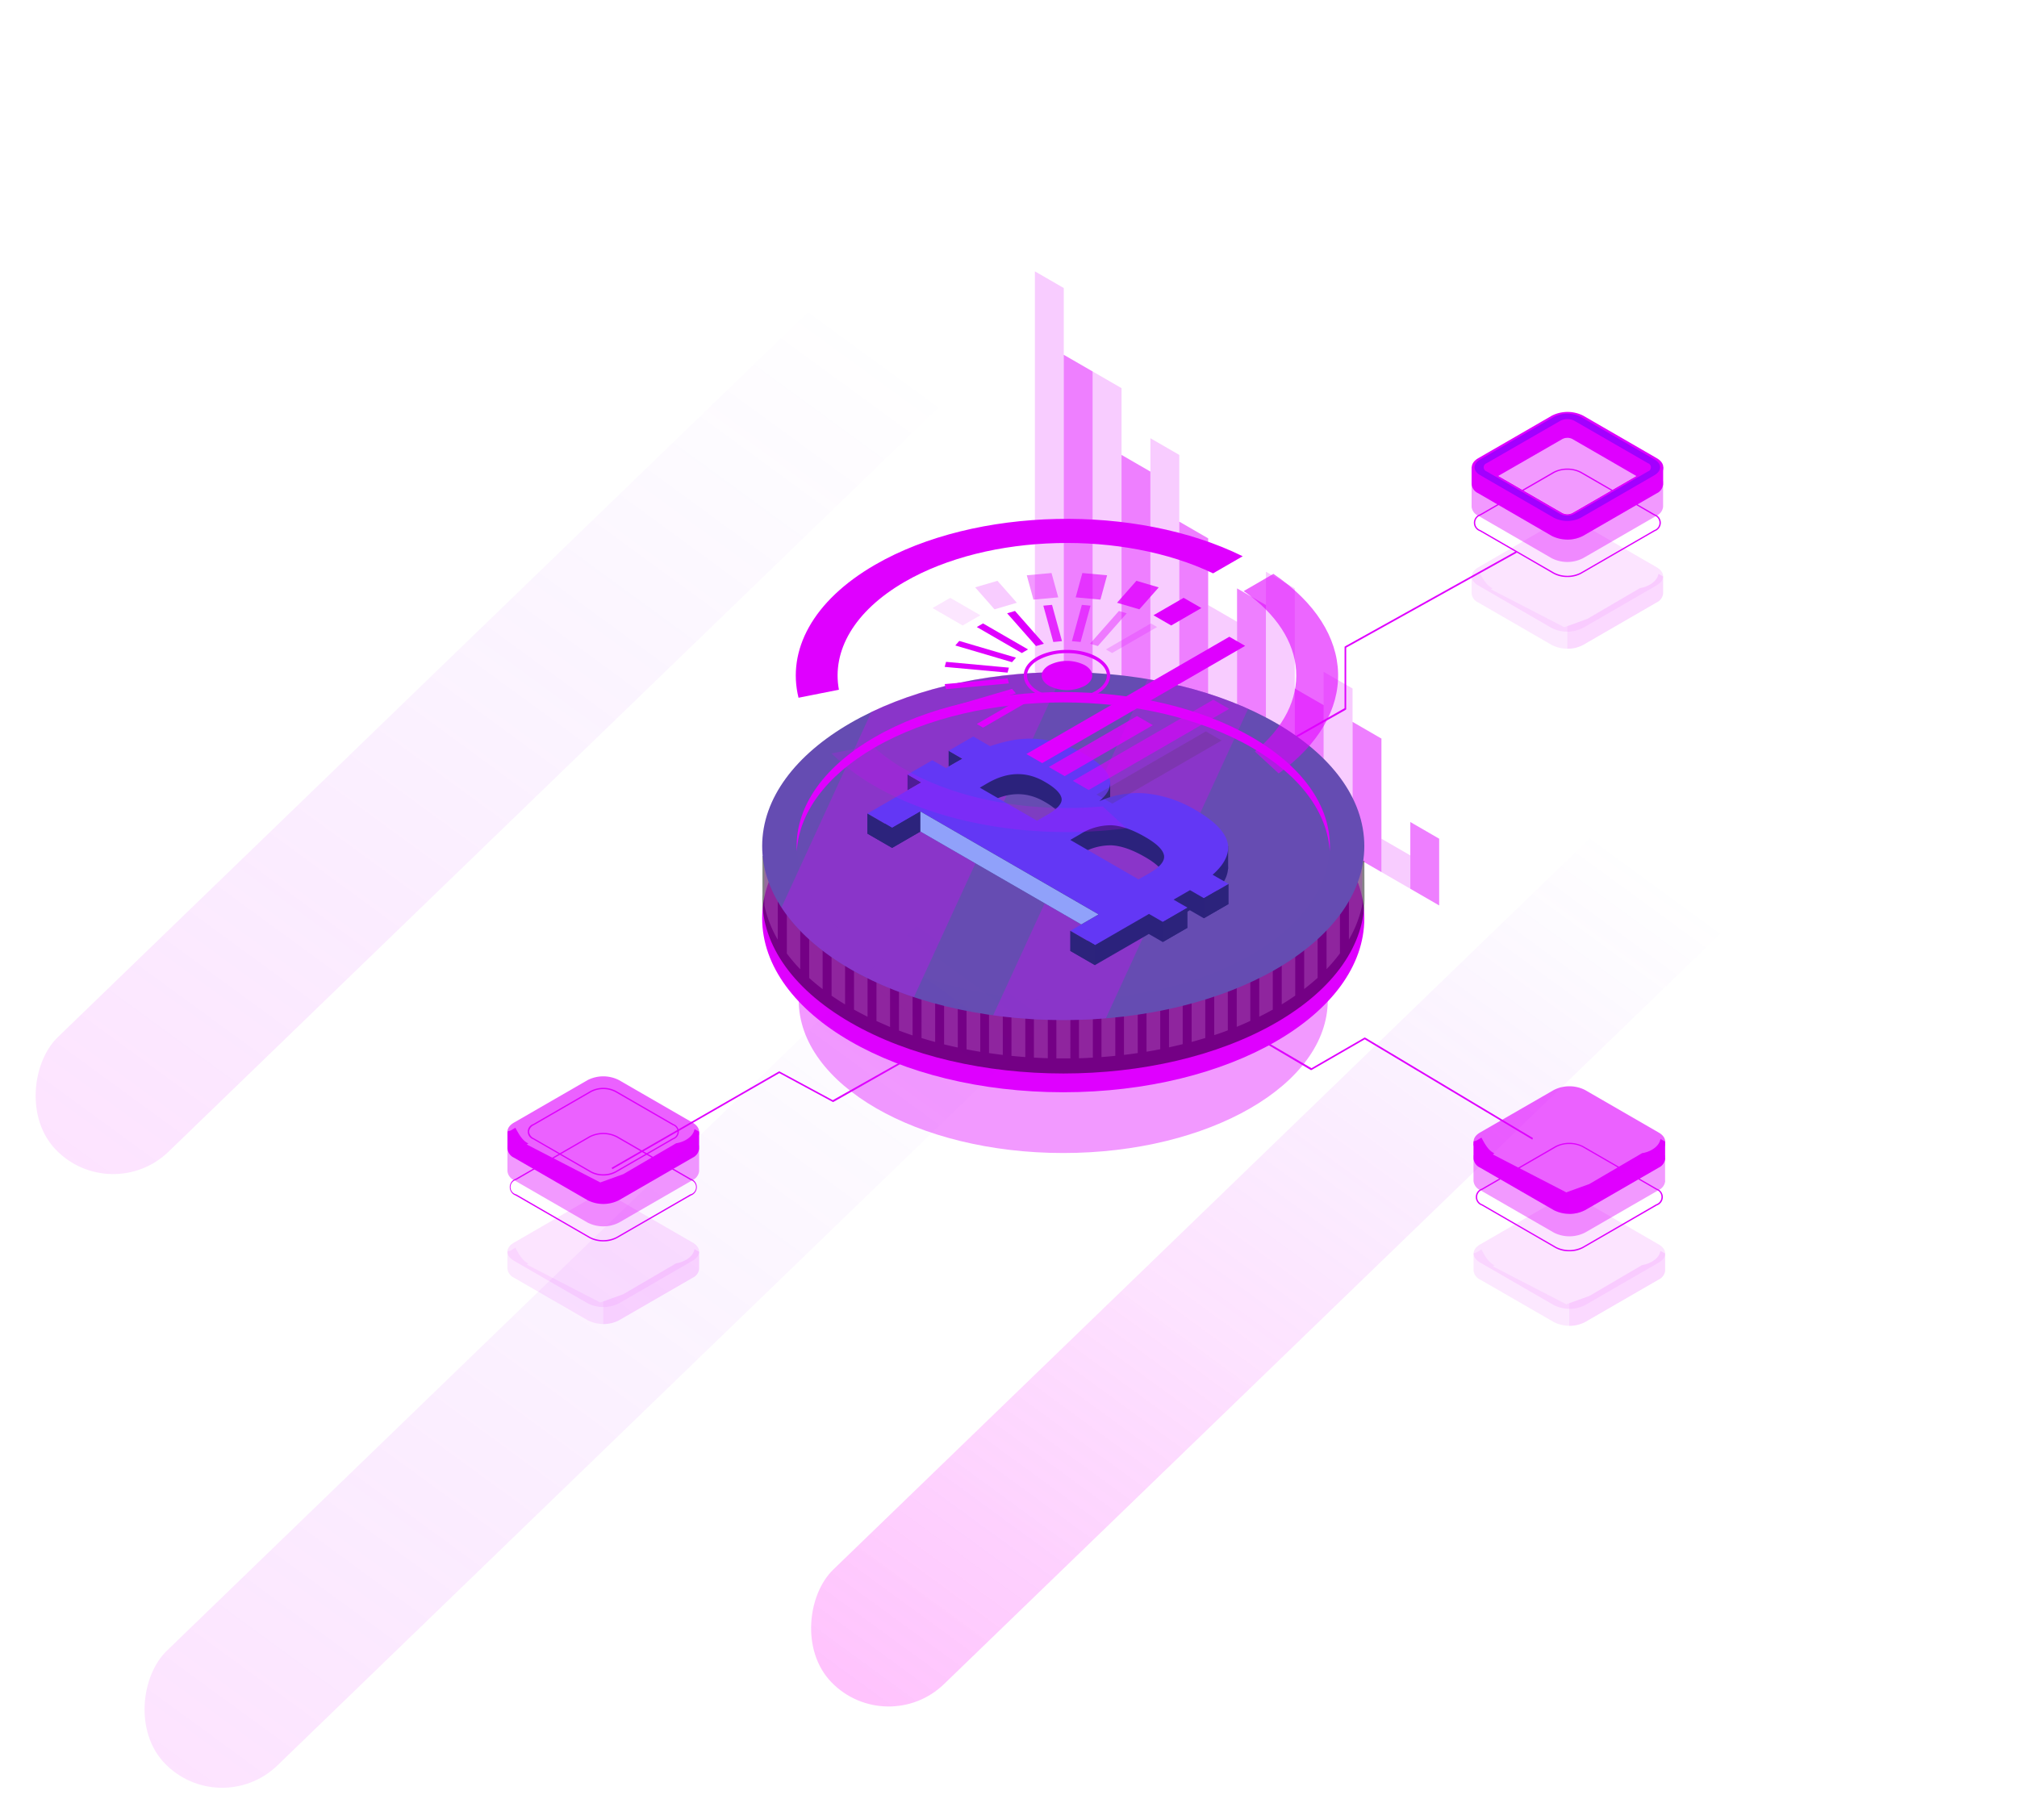 <svg xmlns="http://www.w3.org/2000/svg" xmlns:xlink="http://www.w3.org/1999/xlink" width="1240.678" height="1119.747" viewBox="0 0 1240.678 1119.747">
  <defs>
    <linearGradient id="linear-gradient" x1="0.487" y1="0.268" x2="0.5" y2="1" gradientUnits="objectBoundingBox">
      <stop offset="0" stop-color="#8f1eff" stop-opacity="0"/>
      <stop offset="0.531" stop-color="#f01dff" stop-opacity="0.122"/>
      <stop offset="1" stop-color="#ff00f7" stop-opacity="0.239"/>
    </linearGradient>
    <linearGradient id="linear-gradient-2" x1="0.487" y1="0.268" x2="0.5" y2="1" gradientUnits="objectBoundingBox">
      <stop offset="0" stop-color="#8f1eff" stop-opacity="0"/>
      <stop offset="1" stop-color="#f01dff" stop-opacity="0.122"/>
      <stop offset="1" stop-color="#ff00f7" stop-opacity="0.239"/>
    </linearGradient>
  </defs>
  <g id="Group_10" data-name="Group 10" transform="translate(-671.864)">
    <g id="Illustration" transform="translate(1154 171.923)">
      <rect id="Rectangle_2" data-name="Rectangle 2" width="98" height="967" rx="49" transform="matrix(0.695, 0.719, -0.719, 0.695, 690.466, 155.594)" fill="url(#linear-gradient)"/>
      <g id="Group_9" data-name="Group 9" transform="translate(-170 -40)">
        <g id="Group_2" data-name="Group 2" transform="translate(594.242 605.156)" opacity="0.3">
          <path id="Path_1" data-name="Path 1" d="M621.828,558.074V547.806l-2.818-1.582c-.8,4.837-6.507,8.046-11.3,8.71l-32.463,19-14.159,5.111L515.847,555.69l1.053-.6c-3.871-1.811-5.956-5.937-8.041-9.719l-3.047,1.811-1.81.527v10.521a6.879,6.879,0,0,0,3.986,5.57l45.384,26.175a21.383,21.383,0,0,0,19.244,0L617.932,563.8a6.877,6.877,0,0,0,3.964-5.455,1.182,1.182,0,0,0,0-.275Z" transform="translate(-504.002 -513.774)" fill="#df00ff" opacity="0.3"/>
          <path id="Path_2" data-name="Path 2" d="M598.766,554.784l-32.463,19-12.326,4.447v13.889a19.634,19.634,0,0,0,9.622-2.292l45.316-26.175a6.877,6.877,0,0,0,3.964-5.455,1.078,1.078,0,0,0,0-.275V547.656l-2.589-1.444h-.275C609.145,550.979,603.509,554.028,598.766,554.784Z" transform="translate(-495.054 -513.624)" fill="#df00ff" opacity="0.3"/>
          <path id="Path_3" data-name="Path 3" d="M553.363,584.327l-45.316-26.176c-5.315-3.048-5.315-8.045,0-11.116l45.316-26.176a21.392,21.392,0,0,1,19.244,0l45.316,26.176c5.292,3.071,5.292,8.068,0,11.116l-45.316,26.176a21.256,21.256,0,0,1-19.244,0Z" transform="translate(-503.991 -518.573)" fill="#df00ff" opacity="0.3"/>
          <g id="Group_1" data-name="Group 1" transform="translate(0.07)" opacity="0.3">
            <path id="Path_4" data-name="Path 4" d="M553.363,584.327l-45.316-26.176c-5.315-3.048-5.315-8.045,0-11.116l45.316-26.176a21.392,21.392,0,0,1,19.244,0l45.316,26.176c5.292,3.071,5.292,8.068,0,11.116l-45.316,26.176a21.256,21.256,0,0,1-19.244,0Z" transform="translate(-504.061 -518.573)" fill="#df00ff" opacity="0.3"/>
          </g>
        </g>
        <path id="Path_5" data-name="Path 5" d="M562.712,556.428a17.6,17.6,0,0,1-8.545-2.04l-45.315-26.176a5.478,5.478,0,0,1,0-10.337L554.168,491.7a18.96,18.96,0,0,1,17.068,0l45.338,26.176a5.478,5.478,0,0,1,0,10.337l-45.316,26.176A17.6,17.6,0,0,1,562.712,556.428Zm0-65.966a16.823,16.823,0,0,0-8.155,1.925l-45.315,26.176a4.722,4.722,0,0,0,0,8.962L554.557,553.7a18.039,18.039,0,0,0,16.289,0l45.316-26.221a4.722,4.722,0,0,0,0-8.962l-45.316-26.176A16.793,16.793,0,0,0,562.712,490.461Z" transform="translate(90.453 81.408)" fill="#df00ff"/>
        <path id="Path_6" data-name="Path 6" d="M621.828,512.176V496.659l-2.818-1.581c-.8,4.859-6.507,8.045-11.3,8.71l-32.463,19L561.093,527.9l-45.246-23.357,1.053-.6c-3.871-1.811-5.956-5.936-8.041-9.719l-3.047,1.811-1.81.527v15.77a6.879,6.879,0,0,0,3.986,5.57l45.384,26.175a21.245,21.245,0,0,0,19.244,0l45.315-26.175a6.876,6.876,0,0,0,3.964-5.455,1.182,1.182,0,0,0,0-.275Z" transform="translate(90.24 82.224)" fill="#df00ff" opacity="0.4"/>
        <path id="Path_7" data-name="Path 7" d="M621.828,499.676V489.408l-2.818-1.582c-.8,4.86-6.507,8.046-11.3,8.711l-32.463,19-14.159,5.111-45.246-23.356,1.053-.6c-3.871-1.811-5.956-5.937-8.041-9.719l-3.047,1.833-1.81.5v10.521a6.879,6.879,0,0,0,3.986,5.57l45.384,26.175a21.245,21.245,0,0,0,19.244,0l45.315-26.175a6.877,6.877,0,0,0,3.964-5.456,1.182,1.182,0,0,0,0-.275Z" transform="translate(90.24 80.926)" fill="#df00ff"/>
        <path id="Path_8" data-name="Path 8" d="M598.766,496.386l-32.463,19-12.326,4.446v13.89a19.659,19.659,0,0,0,9.622-2.292l45.316-26.176a6.873,6.873,0,0,0,3.964-5.454,1.086,1.086,0,0,0,0-.276V489.257l-2.589-1.444h-.275C609.145,492.581,603.509,495.721,598.766,496.386Z" transform="translate(99.188 81.075)" fill="#df00ff" opacity="0.3"/>
        <path id="Path_9" data-name="Path 9" d="M553.363,525.881l-45.316-26.175c-5.315-3.071-5.315-8.068,0-11.117l45.316-26.107a21.256,21.256,0,0,1,19.244,0l45.316,26.176c5.292,3.048,5.292,8.045,0,11.116l-45.385,26.106a21.384,21.384,0,0,1-19.175,0Z" transform="translate(90.251 76.128)" fill="rgba(223,0,255,0.62)"/>
        <path id="Path_10" data-name="Path 10" d="M617.863,494.522l-45.316,26.107a21.393,21.393,0,0,1-19.244,0l-45.316-26.175a7.177,7.177,0,0,1-3.94-4.928c-.321,2.292,1.008,4.584,3.94,6.189l45.384,26.244a21.255,21.255,0,0,0,19.244,0l45.316-26.176a6.372,6.372,0,0,0,3.918-6.189,7.2,7.2,0,0,1-3.986,4.928Z" transform="translate(90.24 81.382)" fill="#df00ff"/>
        <path id="Path_11" data-name="Path 11" d="M565.057,500.354,461.98,438.67l-32.772,18.906h-.381L365,419.955l.381-.955,63.828,37.43,32.772-18.906.762.382,102.7,61.493Z" transform="translate(65.352 68.754)" fill="#df00ff"/>
        <g id="Group_4" data-name="Group 4" transform="translate(0 603.981)" opacity="0.3">
          <path id="Path_12" data-name="Path 12" d="M117.9,557.132V546.863l-2.842-1.581c-.8,4.859-6.509,8.046-11.277,8.71l-32.5,19L57.118,578.1,11.85,554.748l1.054-.6c-3.874-1.81-5.959-5.937-8.045-9.718l-3.048,1.833-1.811.5v10.521a6.877,6.877,0,0,0,3.988,5.57l45.337,26.175a21.264,21.264,0,0,0,19.253,0l45.337-26.175a6.88,6.88,0,0,0,3.988-5.456Z" transform="translate(0 -512.768)" fill="#df00ff" opacity="0.3"/>
          <path id="Path_13" data-name="Path 13" d="M94.832,553.88l-32.5,19L50,577.329v13.889a19.651,19.651,0,0,0,9.627-2.292l45.337-26.175a6.875,6.875,0,0,0,3.988-5.455V546.752l-2.613-1.444h-.275C105.192,550.03,99.554,553.17,94.832,553.88Z" transform="translate(8.952 -512.612)" fill="#df00ff" opacity="0.3"/>
          <path id="Path_14" data-name="Path 14" d="M49.325,583.417,3.988,557.241c-5.318-3.071-5.318-8.068,0-11.116l45.337-26.244a21.265,21.265,0,0,1,19.253,0l45.337,26.175c5.3,3.049,5.3,8.046,0,11.117L68.579,583.417a21.412,21.412,0,0,1-19.253,0Z" transform="translate(0 -517.577)" fill="#df00ff" opacity="0.3"/>
          <g id="Group_3" data-name="Group 3" transform="translate(0.001)" opacity="0.3">
            <path id="Path_15" data-name="Path 15" d="M49.326,583.417,3.989,557.241c-5.318-3.071-5.318-8.068,0-11.116l45.337-26.244a21.265,21.265,0,0,1,19.253,0l45.337,26.175c5.295,3.049,5.295,8.046,0,11.117L68.579,583.417a21.412,21.412,0,0,1-19.253,0Z" transform="translate(0 -517.577)" fill="#df00ff" opacity="0.3"/>
          </g>
        </g>
        <path id="Path_16" data-name="Path 16" d="M58.734,551.247a17.349,17.349,0,0,1-8.55-2.041L4.847,523.031a5.478,5.478,0,0,1,0-10.314l45.337-26.176a18.888,18.888,0,0,1,17.1,0l45.337,26.176a5.478,5.478,0,0,1,0,10.314L67.283,549.206A17.348,17.348,0,0,1,58.734,551.247Zm-8.16-2.728a18.057,18.057,0,0,0,16.3,0l45.337-26.175a4.584,4.584,0,0,0,0-8.94L66.871,487.229a17.921,17.921,0,0,0-16.3,0L5.237,513.4a4.585,4.585,0,0,0,0,8.94Z" transform="translate(0.218 80.481)" fill="#df00ff"/>
        <path id="Path_17" data-name="Path 17" d="M117.9,507.022v-15.54l-2.842-1.582c-.8,4.86-6.509,8.046-11.277,8.71l-32.5,19L57.118,522.7,11.85,499.344l1.054-.6c-3.874-1.811-5.959-5.937-8.045-9.718l-3.048,1.833-1.811.5V507.16a6.74,6.74,0,0,0,3.988,5.546l45.337,26.176a21.274,21.274,0,0,0,19.253,0l45.337-26.176a6.875,6.875,0,0,0,3.988-5.455v-.229Z" transform="translate(0 81.293)" fill="#df00ff" opacity="0.4"/>
        <path id="Path_18" data-name="Path 18" d="M117.9,494.493V484.225l-2.842-1.582c-.8,4.859-6.509,8.046-11.277,8.71l-32.5,19-14.165,5.111L11.85,492.109l1.054-.6c-3.874-1.81-5.959-5.935-8.045-9.7l-3.048,1.811-1.811.5v10.543a6.878,6.878,0,0,0,3.988,5.547L49.325,526.4a21.265,21.265,0,0,0,19.253,0l45.337-26.175a6.875,6.875,0,0,0,3.988-5.455Z" transform="translate(0 80.002)" fill="#df00ff"/>
        <path id="Path_19" data-name="Path 19" d="M49.325,520.771,3.988,494.595c-5.318-3.071-5.318-8.068,0-11.116L49.325,457.3a21.274,21.274,0,0,1,19.253,0l45.337,26.176c5.3,3.071,5.3,8.045,0,11.116L68.579,520.771a21.274,21.274,0,0,1-19.253,0Z" transform="translate(0 75.2)" fill="rgba(223,0,255,0.62)"/>
        <path id="Path_20" data-name="Path 20" d="M57.054,514.932a15.706,15.706,0,0,1-7.724-1.833L13.917,492.653a4.974,4.974,0,0,1,0-9.375l35.412-20.445a17,17,0,0,1,15.449,0l35.413,20.445a4.974,4.974,0,0,1,0,9.375L64.778,513.1A15.706,15.706,0,0,1,57.054,514.932Zm-7.335-2.521a16.161,16.161,0,0,0,14.646,0L99.8,491.966a4.194,4.194,0,0,0,0-8L64.365,463.544a16.161,16.161,0,0,0-14.646,0L14.306,483.99a4.881,4.881,0,0,0-2.911,3.989,4.952,4.952,0,0,0,2.911,4.011Z" transform="translate(1.899 76.27)" fill="#df00ff"/>
        <path id="Path_21" data-name="Path 21" d="M113.909,489.331,68.572,515.506a21.264,21.264,0,0,1-19.253,0L3.982,489.331A7.178,7.178,0,0,1,.039,484.4a6.464,6.464,0,0,0,3.942,6.211L49.319,516.79a21.412,21.412,0,0,0,19.253,0l45.337-26.176a6.416,6.416,0,0,0,3.92-6.211,7.156,7.156,0,0,1-3.92,4.928Z" transform="translate(0.006 80.465)" fill="#df00ff"/>
        <path id="Path_22" data-name="Path 22" d="M54.768,515.337,157.5,456.228l32.877,17.738.381,0,63.617-36.058-.387-.9-63.617,35.876L157.492,455.14l-.76.367L54.382,514.434Z" transform="translate(9.737 71.978)" fill="#df00ff"/>
        <g id="Group_6" data-name="Group 6" transform="translate(593.061 188.549)" opacity="0.3">
          <path id="Path_23" data-name="Path 23" d="M620.79,204.824V194.556l-2.839-1.582c-.8,4.836-6.5,8.046-11.266,8.71l-32.471,18.979L560.064,225.8,514.839,202.44l1.053-.619c-3.87-1.787-5.953-5.937-8.038-9.7l-3.046,1.811-1.809.5v10.544a6.714,6.714,0,0,0,3.984,5.546l45.294,26.176a21.236,21.236,0,0,0,19.235,0l45.293-26.176a6.872,6.872,0,0,0,3.984-5.454Z" transform="translate(-503 -160.416)" fill="#df00ff" opacity="0.3"/>
          <path id="Path_24" data-name="Path 24" d="M597.741,201.53l-32.47,18.979-12.32,4.469v13.89a19.63,19.63,0,0,0,9.617-2.292L607.862,210.4a6.88,6.88,0,0,0,3.985-5.455V194.425l-2.588-1.444h-.275C608.068,197.725,602.458,200.866,597.741,201.53Z" transform="translate(-494.056 -160.262)" fill="#df00ff" opacity="0.3"/>
          <path id="Path_25" data-name="Path 25" d="M552.26,231.093l-45.179-26.175c-5.313-3.071-5.313-8.046,0-11.117l45.179-26.267a21.236,21.236,0,0,1,19.235,0l45.294,26.176c5.312,3.071,5.312,8.045,0,11.116L571.495,231a21.231,21.231,0,0,1-19.235.091Z" transform="translate(-502.983 -165.231)" fill="#df00ff" opacity="0.3"/>
          <g id="Group_5" data-name="Group 5" transform="translate(0.114)" opacity="0.3">
            <path id="Path_26" data-name="Path 26" d="M552.26,231.093l-45.179-26.175c-5.313-3.071-5.313-8.046,0-11.117l45.179-26.267a21.236,21.236,0,0,1,19.235,0l45.294,26.176c5.312,3.071,5.312,8.045,0,11.116L571.495,231a21.231,21.231,0,0,1-19.235.091Z" transform="translate(-503.096 -165.231)" fill="#df00ff" opacity="0.3"/>
          </g>
        </g>
        <path id="Path_27" data-name="Path 27" d="M561.684,204.636a17.586,17.586,0,0,1-8.541-2.04L507.849,176.42a5.479,5.479,0,0,1,0-10.337l45.294-26.176a18.99,18.99,0,0,1,17.082,0l45.293,26.176a5.479,5.479,0,0,1,0,10.337L570.225,202.6A17.59,17.59,0,0,1,561.684,204.636Zm0-65.989a16.731,16.731,0,0,0-8.13,1.948l-45.317,26.176a4.723,4.723,0,0,0,0,8.962l45.317,26.175a18.025,18.025,0,0,0,16.281,0l45.293-26.175a4.723,4.723,0,0,0,0-8.962l-45.293-26.176A16.82,16.82,0,0,0,561.684,138.647Z" transform="translate(90.274 18.42)" fill="#df00ff"/>
        <path id="Path_28" data-name="Path 28" d="M620.79,160.37V144.853l-2.839-1.582c-.8,4.836-6.5,8.046-11.266,8.711l-32.471,19-14.151,5.2-45.225-23.356,1.053-.6c-3.87-1.81-5.953-5.937-8.038-9.718l-3.046,1.811-1.809.527v15.77a6.881,6.881,0,0,0,4.1,5.478l45.18,26.129a21.226,21.226,0,0,0,19.235,0l45.293-26.175a6.871,6.871,0,0,0,3.984-5.455v-.229Z" transform="translate(90.061 19.25)" fill="#df00ff" opacity="0.4"/>
        <path id="Path_29" data-name="Path 29" d="M620.79,147.9V137.63l-2.839-1.582c-.8,4.836-6.5,8.046-11.266,8.71l-32.471,19-14.151,5.111-45.225-23.448,1.053-.6c-3.87-1.811-5.953-5.937-8.038-9.719l-3.046,1.811-1.809.527v10.521a6.877,6.877,0,0,0,3.984,5.57L552.278,179.8a21.363,21.363,0,0,0,19.235,0l45.293-26.175a6.871,6.871,0,0,0,3.984-5.455Z" transform="translate(90.061 17.924)" fill="#df00ff"/>
        <path id="Path_30" data-name="Path 30" d="M597.741,144.595l-32.47,19-12.32,4.446v13.89a19.643,19.643,0,0,0,9.617-2.292l45.293-26.176a6.876,6.876,0,0,0,3.985-5.454V137.466l-2.588-1.444h-.275C608.068,140.79,602.458,143.93,597.741,144.595Z" transform="translate(99.005 18.088)" fill="#df00ff" opacity="0.3"/>
        <path id="Path_31" data-name="Path 31" d="M515.151,149.317l42.935-24.708a6.863,6.863,0,0,1,6.159,0L606.4,148.974l-.458.275c4.762-.665,10.464-3.874,11.266-8.71L569.879,114.18l-13.74-3.644-11.22,6.6L507.137,139.69C509.2,143.381,511.281,147.53,515.151,149.317Z" transform="translate(90.802 13.525)" fill="#df00ff"/>
        <path id="Path_32" data-name="Path 32" d="M561.159,111.81l-5.038-1.352-11.221,6.6-37.783,22.554c2.085,3.781,4.168,7.908,8.038,9.718l42.935-24.708a6.093,6.093,0,0,1,3.069-.757Z" transform="translate(90.798 13.511)" fill="#df00ff" opacity="0.3"/>
        <path id="Path_33" data-name="Path 33" d="M552.26,174.144l-45.179-26.222c-5.313-3.048-5.313-8.045,0-11.116l45.293-26.176a21.373,21.373,0,0,1,19.235,0L616.9,136.806c5.313,3.071,5.313,8.068,0,11.116L571.609,174.1a21.238,21.238,0,0,1-19.349.046Zm12.709-59.594a6.863,6.863,0,0,0-6.159,0l-45.294,26.175a1.881,1.881,0,0,0,0,3.576l45.294,26.175a6.863,6.863,0,0,0,6.159,0L610.263,144.3a1.9,1.9,0,0,0,0-3.576Z" transform="translate(90.078 13.132)" fill="#df00ff"/>
        <path id="Path_34" data-name="Path 34" d="M608.874,139.816l-45.293-26.175a6.865,6.865,0,0,0-6.16,0l-45.293,26.175c-1.145.665-1.512,1.581-1.145,2.43a2.751,2.751,0,0,1,1.145-1.146l45.293-26.084a6.865,6.865,0,0,1,6.16,0l45.293,26.176A2.679,2.679,0,0,1,610,142.338,1.991,1.991,0,0,0,608.874,139.816Z" transform="translate(91.466 13.95)" fill="#df00ff"/>
        <path id="Path_35" data-name="Path 35" d="M616.784,142.657l-45.293,26.175a21.226,21.226,0,0,1-19.235,0l-45.179-26.175a7.1,7.1,0,0,1-3.939-4.9,6.444,6.444,0,0,0,3.939,6.189l45.179,26.221a21.236,21.236,0,0,0,19.235,0l45.293-26.176a6.441,6.441,0,0,0,3.939-6.188,7.108,7.108,0,0,1-3.939,4.859Z" transform="translate(90.085 18.398)" fill="#df00ff"/>
        <path id="Path_36" data-name="Path 36" d="M553.282,173.247l-45.294-26.176c-4.579-2.659-4.579-6.876,0-9.627l45.294-26.175a18.3,18.3,0,0,1,16.671,0l45.293,26.175c4.579,2.659,4.579,6.876,0,9.627l-45.293,26.176a18.3,18.3,0,0,1-16.671,0Zm12.685-59.594a9.534,9.534,0,0,0-8.7,0l-45.293,26.083a2.659,2.659,0,0,0,0,5.043L557.2,170.955a9.7,9.7,0,0,0,8.7,0l45.317-26.176a2.66,2.66,0,0,0,0-5.043Z" transform="translate(90.339 13.296)" fill="#a200ff"/>
        <path id="Path_37" data-name="Path 37" d="M563.585,113.641a6.863,6.863,0,0,0-6.159,0l-45.294,26.175a1.881,1.881,0,0,0,0,3.576l45.294,26.175a6.863,6.863,0,0,0,6.159,0l45.294-26.175a1.9,1.9,0,0,0,0-3.576Z" transform="translate(91.463 13.95)" fill="#df00ff" opacity="0.4"/>
        <path id="Path_38" data-name="Path 38" d="M552.454,181.9,447.5,240.328l-.012,37.833-.191.33-64.5,36.466-.635-.808,64.329-36.561.013-37.833.712-.469,104.6-58.191Z" transform="translate(68.425 26.158)" fill="#df00ff"/>
        <path id="Path_39" data-name="Path 39" d="M471.023,322.3l17.76,10.28v41.048l-17.76-10.262Z" transform="translate(84.336 51.44)" fill="#df00ff" opacity="0.5"/>
        <path id="Path_40" data-name="Path 40" d="M455.961,331.015l17.76,10.262V361.8l-17.76-10.261Z" transform="translate(81.639 53.001)" fill="#df00ff" opacity="0.2"/>
        <path id="Path_41" data-name="Path 41" d="M440.9,270.059l17.76,10.28v82.115L440.9,352.191Z" transform="translate(78.942 42.087)" fill="#df00ff" opacity="0.5"/>
        <path id="Path_42" data-name="Path 42" d="M425.819,243.948,443.6,254.21V356.867L425.819,346.6Z" transform="translate(76.242 37.412)" fill="#df00ff" opacity="0.2"/>
        <path id="Path_43" data-name="Path 43" d="M410.757,252.652l17.759,10.261v82.132l-17.759-10.28Z" transform="translate(73.545 38.97)" fill="#df00ff" opacity="0.5"/>
        <path id="Path_44" data-name="Path 44" d="M395.693,191.711l17.76,10.262v143.7l-17.76-10.262Z" transform="translate(70.848 28.059)" fill="#df00ff" opacity="0.2"/>
        <path id="Path_45" data-name="Path 45" d="M380.632,200.415l17.759,10.262v123.18l-17.759-10.262Z" transform="translate(68.151 29.617)" fill="#df00ff" opacity="0.5"/>
        <path id="Path_46" data-name="Path 46" d="M365.569,209.118l17.76,10.262V322.035l-17.76-10.261Z" transform="translate(65.454 31.175)" fill="#df00ff" opacity="0.2"/>
        <path id="Path_47" data-name="Path 47" d="M350.492,165.585l17.778,10.28v143.7l-17.778-10.262Z" transform="translate(62.755 23.381)" fill="#df00ff" opacity="0.5"/>
        <path id="Path_48" data-name="Path 48" d="M335.429,122.067l17.759,10.261V317.1l-17.759-10.281Z" transform="translate(60.058 15.589)" fill="#df00ff" opacity="0.2"/>
        <path id="Path_49" data-name="Path 49" d="M320.366,130.771l17.76,10.261V305.261L320.366,295Z" transform="translate(57.361 17.148)" fill="#df00ff" opacity="0.5"/>
        <path id="Path_50" data-name="Path 50" d="M305.3,87.237,323.063,97.5V302.793L305.3,292.53Z" transform="translate(54.664 9.353)" fill="#df00ff" opacity="0.2"/>
        <path id="Path_51" data-name="Path 51" d="M290.225,78.533,308,88.8V294.089l-17.778-10.261Z" transform="translate(51.964 7.795)" fill="#df00ff" opacity="0.5"/>
        <path id="Path_52" data-name="Path 52" d="M275.163,35l17.76,10.262v246.36l-17.76-10.262Z" transform="translate(49.267)" fill="#df00ff" opacity="0.2"/>
        <path id="Path_53" data-name="Path 53" d="M314.669,523.557c89.862,0,162.711-42.1,162.711-94.024s-72.849-94.026-162.711-94.026-162.71,42.1-162.71,94.026S224.806,523.557,314.669,523.557Z" transform="translate(27.208 53.805)" fill="#df00ff" opacity="0.4"/>
        <path id="Path_54" data-name="Path 54" d="M318.084,495.8c102.279,0,185.193-47.913,185.193-107.017S420.363,281.762,318.084,281.762,132.891,329.675,132.891,388.779,215.8,495.8,318.084,495.8Z" transform="translate(23.794 44.182)" fill="#df00ff"/>
        <path id="Path_55" data-name="Path 55" d="M503.28,355.3H498.7c-7.434-19.058-23.984-37.181-49.672-52.005-72.319-41.8-189.587-41.8-261.816,0-24.259,14.018-40.279,30.95-48.353,48.854h-5.8v23.731c-1.445,28.422,16.607,57.119,54.157,78.8,72.32,41.781,189.587,41.781,261.908,0,36.159-20.909,54.249-48.287,54.249-75.682Z" transform="translate(23.809 42.424)" opacity="0.48"/>
        <path id="Path_56" data-name="Path 56" d="M498.513,344.553q-.384-.989-.824-1.978v-15.6h-9.7v-1.118a98.854,98.854,0,0,0-8.238-9.693v10.811h-5.493V310.8q-3.863-3.519-8.276-6.89v23.108h-5.492V299.8c-2.655-1.832-5.493-3.664-8.312-5.387v32.509h-5.493V291.191q-4.064-2.29-8.33-4.4v40.131h-5.493V284.245q-4.119-1.832-8.349-3.664v46.344h-5.492V289.45h-8.368v37.529h-5.492V299.8h-8.4v27.231h-5.492V310.1h-8.422v16.932h-5.384v-6.616h-8.367v6.616H266.816v-6.616h-8.458v6.616h-5.384V310.1h-8.385v16.932H239.1V299.8h-8.4v27.231H225.2V289.45h-8.368v37.529h-5.492V280.6q-4.23,1.723-8.349,3.666v42.77H197.5V286.811c-2.838,1.411-5.621,2.859-8.33,4.38v35.788h-5.493V294.416q-4.338,2.6-8.312,5.369v27.194h-5.492V303.816c-2.948,2.235-5.695,4.545-8.276,6.89v16.272H156.1V315.984a104.416,104.416,0,0,0-8.239,9.675v1.229h-9.7v14.384h-4.118v39.783a71.788,71.788,0,0,0,8.22,21.111V377.373h5.6v33.3a99.074,99.074,0,0,0,8.239,9.658V377.373H161.6v48.341c2.581,2.327,5.346,4.637,8.276,6.873V377.373h5.492v59.245q3.992,2.748,8.312,5.387V377.373h5.493v67.8q4.064,2.255,8.33,4.38V377.373h5.493v74.821q4.119,1.832,8.349,3.664v-78.43h5.492v80.629c2.746,1.045,5.493,2.034,8.368,2.988V377.373h5.492v85.284c2.784.862,5.493,1.668,8.4,2.437V377.373h5.492V466.56c2.784.678,5.584,1.337,8.422,1.942V377.428h5.384V469.62c2.8.551,5.621,1.045,8.458,1.521V377.373h5.365v94.538c2.8.422,5.638.788,8.476,1.137V377.373h5.328v96.261c2.82.275,5.657.513,8.514.733V377.373h5.292v97.342c2.856.146,5.694.275,8.549.367V377.373h5.274v97.819h8.622V377.373h5.274v97.709c2.856,0,5.694-.221,8.549-.367V377.373h5.292v96.994c2.857-.22,5.694-.459,8.514-.752V377.373h5.328v95.656c2.838-.33,5.675-.714,8.476-1.118V377.373h5.384v93.7c2.838-.457,5.657-.971,8.458-1.521V377.373h5.382v91.02c2.838-.623,5.639-1.264,8.422-1.961V377.373h5.493v87.7c2.819-.77,5.621-1.594,8.4-2.437V377.373h5.493V460.88c2.819-.935,5.621-1.833,8.367-2.969V377.373H424.6v78.394c2.819-1.154,5.6-2.345,8.349-3.664V377.373h5.492v72.182q4.268-2.126,8.331-4.38v-67.8h5.492v64.6q4.34-2.639,8.312-5.406V377.373h5.493v55.158q4.393-3.39,8.276-6.89V377.373h5.492v42.9a96.808,96.808,0,0,0,8.239-9.693V377.373h5.511v24.721a71.109,71.109,0,0,0,8.22-21.312v-36.21Z" transform="translate(24 43.971)" fill="#ac4db9" opacity="0.48"/>
        <path id="Path_57" data-name="Path 57" d="M318.084,458.139c102.279,0,185.193-47.914,185.193-107.017S420.363,244.1,318.084,244.1,132.891,292.017,132.891,351.121,215.8,458.139,318.084,458.139Z" transform="translate(23.794 37.44)" fill="#654cb2"/>
        <path id="Path_58" data-name="Path 58" d="M316.347,244.041c-41.963,0-83.927,8.192-118.091,24.556L143,388.808c9.008,13.835,23.087,26.792,42.33,37.915a208.978,208.978,0,0,0,39.126,17.261Z" transform="translate(25.604 37.428)" fill="#df00ff" opacity="0.3"/>
        <path id="Path_59" data-name="Path 59" d="M348.466,247.74l-95.06,206.816a319.706,319.706,0,0,0,69.317,1.832l87.5-190.377A252.711,252.711,0,0,0,348.466,247.74Z" transform="translate(45.372 38.091)" fill="#df00ff" opacity="0.3"/>
        <g id="Group_8" data-name="Group 8" transform="translate(47.162 222.024)" opacity="0.05">
          <path id="Path_60" data-name="Path 60" d="M314.867,444.039c90.58,0,164.01-42.433,164.01-94.777s-73.43-94.777-164.01-94.777-164.01,42.433-164.01,94.777S224.287,444.039,314.867,444.039Z" transform="translate(-20.151 -182.726)" fill="#df00ff" opacity="0.05"/>
          <g id="Group_7" data-name="Group 7" opacity="0.05">
            <path id="Path_61" data-name="Path 61" d="M41.758,359.757,40,358.731,325.727,193.623l1.758,1.026Z" transform="translate(-40 -193.623)" fill="#252561" opacity="0.05"/>
            <path id="Path_62" data-name="Path 62" d="M46.028,362.209,44.27,361.2,330,196.094l1.758,1.008Z" transform="translate(-39.235 -193.181)" fill="#252561" opacity="0.05"/>
            <path id="Path_63" data-name="Path 63" d="M50.3,364.681l-1.758-1.008L334.268,198.566l1.758,1.007Z" transform="translate(-38.471 -192.738)" fill="#252561" opacity="0.05"/>
            <path id="Path_64" data-name="Path 64" d="M54.569,367.152l-1.758-1.008L338.538,201.037l1.758,1.007Z" transform="translate(-37.706 -192.296)" fill="#252561" opacity="0.05"/>
            <path id="Path_65" data-name="Path 65" d="M58.839,369.626,57.081,368.6,342.808,203.492l1.758,1.027Z" transform="translate(-36.942 -191.856)" fill="#252561" opacity="0.05"/>
            <path id="Path_66" data-name="Path 66" d="M63.109,372.079l-1.758-1.008L347.078,205.963l1.758,1.008Z" transform="translate(-36.177 -191.414)" fill="#252561" opacity="0.05"/>
            <path id="Path_67" data-name="Path 67" d="M67.38,374.55l-1.758-1.008L351.349,208.434l1.739,1.008Z" transform="translate(-35.412 -190.971)" fill="#252561" opacity="0.05"/>
            <path id="Path_68" data-name="Path 68" d="M71.65,377.021l-1.758-1.008L355.619,210.906l1.74,1.008Z" transform="translate(-34.648 -190.529)" fill="#252561" opacity="0.05"/>
            <path id="Path_69" data-name="Path 69" d="M75.92,379.5l-1.758-1.027L359.889,213.362l1.74,1.008Z" transform="translate(-33.883 -190.089)" fill="#252561" opacity="0.05"/>
            <path id="Path_70" data-name="Path 70" d="M80.191,381.948l-1.758-1.008L364.16,215.833l1.739,1.008Z" transform="translate(-33.119 -189.646)" fill="#252561" opacity="0.05"/>
            <path id="Path_71" data-name="Path 71" d="M84.442,384.419,82.7,383.411,368.43,218.3l1.739,1.008Z" transform="translate(-32.354 -189.204)" fill="#252561" opacity="0.05"/>
            <path id="Path_72" data-name="Path 72" d="M88.713,386.89l-1.739-1.007L372.7,220.775l1.739,1.008Z" transform="translate(-31.589 -188.762)" fill="#252561" opacity="0.05"/>
            <path id="Path_73" data-name="Path 73" d="M92.983,389.346l-1.739-1.008L376.971,223.23l1.739,1.008Z" transform="translate(-30.825 -188.322)" fill="#252561" opacity="0.05"/>
            <path id="Path_74" data-name="Path 74" d="M97.254,391.817l-1.739-1.008L381.242,225.7l1.739,1.008Z" transform="translate(-30.06 -187.879)" fill="#252561" opacity="0.05"/>
            <path id="Path_75" data-name="Path 75" d="M101.524,394.288l-1.739-1.008L385.512,228.173l1.739,1.008Z" transform="translate(-29.296 -187.437)" fill="#252561" opacity="0.05"/>
            <path id="Path_76" data-name="Path 76" d="M105.8,396.762l-1.758-1.007L389.767,230.629l1.758,1.026Z" transform="translate(-28.534 -186.997)" fill="#252561" opacity="0.05"/>
            <path id="Path_77" data-name="Path 77" d="M110.068,399.234l-1.758-1.026L394.037,233.1l1.758,1.008Z" transform="translate(-27.769 -186.555)" fill="#252561" opacity="0.05"/>
            <path id="Path_78" data-name="Path 78" d="M114.338,401.687l-1.757-1.008L398.307,235.572l1.758,1.007Z" transform="translate(-27.005 -186.112)" fill="#252561" opacity="0.05"/>
            <path id="Path_79" data-name="Path 79" d="M118.608,404.158l-1.757-1.008L402.577,238.042l1.758,1.008Z" transform="translate(-26.24 -185.67)" fill="#252561" opacity="0.05"/>
            <path id="Path_80" data-name="Path 80" d="M122.879,406.632l-1.758-1.026L406.848,240.5l1.758,1.026Z" transform="translate(-25.475 -185.23)" fill="#252561" opacity="0.05"/>
            <path id="Path_81" data-name="Path 81" d="M127.149,409.084l-1.757-1.008L411.118,242.969l1.758,1.008Z" transform="translate(-24.711 -184.788)" fill="#252561" opacity="0.05"/>
            <path id="Path_82" data-name="Path 82" d="M131.419,411.556l-1.757-1.008L415.388,245.44l1.758,1.008Z" transform="translate(-23.946 -184.345)" fill="#252561" opacity="0.05"/>
            <path id="Path_83" data-name="Path 83" d="M135.69,414.027l-1.758-1.008L419.659,247.912l1.758,1.008Z" transform="translate(-23.182 -183.903)" fill="#252561" opacity="0.05"/>
            <path id="Path_84" data-name="Path 84" d="M139.96,416.5l-1.758-1.008L423.929,250.367l1.758,1.027Z" transform="translate(-22.417 -183.463)" fill="#252561" opacity="0.05"/>
            <path id="Path_85" data-name="Path 85" d="M144.23,418.953l-1.757-1.007L428.2,252.838l1.757,1.008Z" transform="translate(-21.652 -183.021)" fill="#252561" opacity="0.05"/>
            <path id="Path_86" data-name="Path 86" d="M148.5,421.424l-1.758-1.007L432.47,255.309l1.739,1.008Z" transform="translate(-20.888 -182.578)" fill="#252561" opacity="0.05"/>
            <path id="Path_87" data-name="Path 87" d="M152.771,423.9l-1.757-1.008L436.741,257.781l1.739,1.007Z" transform="translate(-20.123 -182.136)" fill="#252561" opacity="0.05"/>
            <path id="Path_88" data-name="Path 88" d="M157.023,426.37l-1.739-1.026L441.011,260.236l1.739,1.027Z" transform="translate(-19.359 -181.696)" fill="#252561" opacity="0.05"/>
            <path id="Path_89" data-name="Path 89" d="M161.293,428.823l-1.739-1.008L445.281,262.708l1.739,1.007Z" transform="translate(-18.594 -181.253)" fill="#252561" opacity="0.05"/>
            <path id="Path_90" data-name="Path 90" d="M165.563,431.294l-1.739-1.008L449.551,265.178l1.739,1.008Z" transform="translate(-17.83 -180.811)" fill="#252561" opacity="0.05"/>
            <path id="Path_91" data-name="Path 91" d="M169.834,433.765l-1.739-1.008L453.822,267.649l1.739,1.008Z" transform="translate(-17.065 -180.369)" fill="#252561" opacity="0.05"/>
            <path id="Path_92" data-name="Path 92" d="M174.1,436.239l-1.739-1.026L458.092,270.106l1.739,1.008Z" transform="translate(-16.3 -179.929)" fill="#252561" opacity="0.05"/>
            <path id="Path_93" data-name="Path 93" d="M178.374,438.692l-1.739-1.008L462.344,272.577l1.757,1.007Z" transform="translate(-15.536 -179.486)" fill="#252561" opacity="0.05"/>
            <path id="Path_94" data-name="Path 94" d="M182.644,441.163l-1.739-1.007L466.632,275.048l1.739,1.008Z" transform="translate(-14.771 -179.044)" fill="#252561" opacity="0.05"/>
            <path id="Path_95" data-name="Path 95" d="M186.915,443.638l-1.739-1.008L470.884,277.5l1.758,1.026Z" transform="translate(-14.007 -178.604)" fill="#252561" opacity="0.05"/>
            <path id="Path_96" data-name="Path 96" d="M191.185,446.109l-1.739-1.027L475.155,279.975,476.912,281Z" transform="translate(-13.242 -178.162)" fill="#252561" opacity="0.05"/>
            <path id="Path_97" data-name="Path 97" d="M195.459,448.561l-1.758-1.008L479.428,282.446l1.758,1.008Z" transform="translate(-12.48 -177.719)" fill="#252561" opacity="0.05"/>
            <path id="Path_98" data-name="Path 98" d="M199.729,451.033l-1.757-1.008L483.7,284.918l1.757,1.008Z" transform="translate(-11.715 -177.277)" fill="#252561" opacity="0.05"/>
            <path id="Path_99" data-name="Path 99" d="M204,453.507l-1.758-1.008L487.969,287.373l1.758,1.026Z" transform="translate(-10.951 -176.837)" fill="#252561" opacity="0.05"/>
            <path id="Path_100" data-name="Path 100" d="M208.269,455.978l-1.757-1.026L492.239,289.844,494,290.871Z" transform="translate(-10.186 -176.395)" fill="#252561" opacity="0.05"/>
            <path id="Path_101" data-name="Path 101" d="M212.54,458.43l-1.758-1.007L496.509,292.315l1.758,1.008Z" transform="translate(-9.422 -175.952)" fill="#252561" opacity="0.05"/>
            <path id="Path_102" data-name="Path 102" d="M216.811,460.9l-1.757-1.007L500.781,294.786l1.757,1.008Z" transform="translate(-8.657 -175.51)" fill="#252561" opacity="0.05"/>
            <path id="Path_103" data-name="Path 103" d="M221.081,463.373l-1.758-1.007L505.05,297.258l1.758,1.008Z" transform="translate(-7.893 -175.067)" fill="#252561" opacity="0.05"/>
            <path id="Path_104" data-name="Path 104" d="M225.351,465.848l-1.757-1.027L509.321,299.714l1.757,1.008Z" transform="translate(-7.128 -174.628)" fill="#252561" opacity="0.05"/>
            <path id="Path_105" data-name="Path 105" d="M229.622,468.3l-1.758-1.008L513.591,302.185l1.758,1.008Z" transform="translate(-6.363 -174.185)" fill="#252561" opacity="0.05"/>
            <path id="Path_106" data-name="Path 106" d="M233.893,470.771l-1.758-1.008L517.862,304.656l1.757,1.008Z" transform="translate(-5.599 -173.743)" fill="#252561" opacity="0.05"/>
            <path id="Path_107" data-name="Path 107" d="M238.162,473.245l-1.758-1.008L522.131,307.111l1.758,1.027Z" transform="translate(-4.834 -173.303)" fill="#252561" opacity="0.05"/>
            <path id="Path_108" data-name="Path 108" d="M242.433,475.7l-1.758-1.008L526.4,309.582l1.739,1.008Z" transform="translate(-4.07 -172.861)" fill="#252561" opacity="0.05"/>
            <path id="Path_109" data-name="Path 109" d="M246.7,478.169l-1.758-1.007L530.672,312.054l1.739,1.008Z" transform="translate(-3.305 -172.418)" fill="#252561" opacity="0.05"/>
            <path id="Path_110" data-name="Path 110" d="M250.954,480.64l-1.739-1.007L534.942,314.525l1.739,1.008Z" transform="translate(-2.541 -171.976)" fill="#252561" opacity="0.05"/>
            <path id="Path_111" data-name="Path 111" d="M255.225,483.115l-1.74-1.008L539.212,316.981l1.739,1.026Z" transform="translate(-1.776 -171.536)" fill="#252561" opacity="0.05"/>
            <path id="Path_112" data-name="Path 112" d="M259.5,485.567l-1.739-1.008L543.484,319.452l1.739,1.008Z" transform="translate(-1.011 -171.094)" fill="#252561" opacity="0.05"/>
            <path id="Path_113" data-name="Path 113" d="M263.767,488.038l-1.74-1.008L547.754,321.923l1.739,1.008Z" transform="translate(-0.247 -170.651)" fill="#252561" opacity="0.05"/>
            <path id="Path_114" data-name="Path 114" d="M268.036,490.51,266.3,489.5,552.024,324.395l1.739,1.008Z" transform="translate(0.518 -170.209)" fill="#252561" opacity="0.05"/>
            <path id="Path_115" data-name="Path 115" d="M272.309,492.984l-1.758-1.026L556.278,326.851l1.757,1.026Z" transform="translate(1.28 -169.769)" fill="#252561" opacity="0.05"/>
            <path id="Path_116" data-name="Path 116" d="M276.579,495.437l-1.758-1.008L560.548,329.321l1.758,1.008Z" transform="translate(2.044 -169.327)" fill="#252561" opacity="0.05"/>
            <path id="Path_117" data-name="Path 117" d="M280.85,497.907l-1.758-1.007L564.819,331.792l1.757,1.008Z" transform="translate(2.809 -168.884)" fill="#252561" opacity="0.05"/>
            <path id="Path_118" data-name="Path 118" d="M285.119,500.379l-1.758-1.008L569.088,334.264l1.758,1.007Z" transform="translate(3.573 -168.442)" fill="#252561" opacity="0.05"/>
            <path id="Path_119" data-name="Path 119" d="M289.39,502.852l-1.758-1.026L573.359,336.719l1.757,1.026Z" transform="translate(4.338 -168.002)" fill="#252561" opacity="0.05"/>
            <path id="Path_120" data-name="Path 120" d="M293.66,505.306,291.9,504.3,577.629,339.191l1.758,1.008Z" transform="translate(5.103 -167.559)" fill="#252561" opacity="0.05"/>
            <path id="Path_121" data-name="Path 121" d="M297.93,507.777l-1.758-1.008L581.9,341.662l1.757,1.008Z" transform="translate(5.867 -167.117)" fill="#252561" opacity="0.05"/>
          </g>
        </g>
        <path id="Path_122" data-name="Path 122" d="M198.9,288.625c64.08-37,167.891-37,231.953,0,30.613,17.7,46.578,40.644,47.933,63.825,1.464-25.306-14.5-50.888-47.933-70.2-64.08-37.016-167.909-37.016-231.953,0-33.432,19.315-49.434,44.9-47.933,70.2C152.32,329.27,168.341,306.309,198.9,288.625Z" transform="translate(27.013 39.298)" fill="#df00ff"/>
        <path id="Path_123" data-name="Path 123" d="M358.945,323.172a57.477,57.477,0,0,0-28.544,4.782q16.478-13.744-7.6-28.092l-1.191-.7A69.391,69.391,0,0,0,304.989,292a63.845,63.845,0,0,0-16.972-2.548,66.553,66.553,0,0,0-16.259,2.126q-4.448,1.137-8.5,2.529l-10.326-5.974-15.2,8.778,8.5,4.93c-1.5.806-3.021,1.649-4.577,2.547l-5.493,3.226-8.422-4.875-15.2,8.778,8.423,4.874-10.491,6.066-4.1,2.382-1.117.624-17.43,10.078,15.2,8.8,17.43-10.078,109.523,63.33-17.449,10.08,15.2,8.777,17.448-10.078,5.218-3.005,10.491-6.065,8.568,4.947,15.2-8.778-5.493-3.133-3.13-1.833,10.088-5.827,8.568,4.947,15.2-8.777-5.493-3.134-4.357-2.529c5.986-5.222,9.154-10.5,9.557-15.815q.658-11.911-19.774-23.821l-.916-.551A74.212,74.212,0,0,0,358.945,323.172Zm-102.017-3.555,4.888-2.84q18.163-10.482,34.788-.916c6.481,3.664,10,7.164,10.6,10.261s-2.435,6.579-9.154,10.427l-5.913,3.407Zm97.623,56.4L312.5,351.777l6.079-3.518a35.369,35.369,0,0,1,19.334-5.5q9.044.44,20.872,7.33,10.546,6.1,11.388,11.271c.567,3.444-2.509,7.11-9.154,10.995Z" transform="translate(33.631 45.323)" fill="#2b227c"/>
        <path id="Path_124" data-name="Path 124" d="M208.717,297.506v9.75l8.422-4.874Z" transform="translate(37.37 47.001)" fill="#2c237c"/>
        <path id="Path_125" data-name="Path 125" d="M230.161,285.119v9.75l8.5-4.82Z" transform="translate(41.21 44.783)" fill="#2c237c"/>
        <path id="Path_126" data-name="Path 126" d="M315.607,301.656v11.581l-7.617-4.673Z" transform="translate(55.145 47.744)" fill="#2c237c"/>
        <path id="Path_127" data-name="Path 127" d="M377.725,334.87v14.146L366.3,341.943Z" transform="translate(65.585 53.691)" fill="#2c237c"/>
        <path id="Path_128" data-name="Path 128" d="M358.945,312.712a57.491,57.491,0,0,0-28.544,4.783q16.478-13.744-7.6-28.111l-1.191-.678a69.484,69.484,0,0,0-16.623-7.165,63.113,63.113,0,0,0-16.972-2.547,66.494,66.494,0,0,0-16.259,2.126q-4.448,1.118-8.5,2.529l-10.326-5.974-15.2,8.777,8.5,4.93c-1.5.806-3.021,1.65-4.577,2.548l-5.493,3.225-8.422-4.874-15.2,8.778,8.423,4.874L210.479,312l-4.1,2.364-1.117.641-17.43,10.078,15.2,8.8,17.43-10.078L330.072,387.13l-17.449,10.079,15.2,8.778,17.448-10.078,5.219-3.005,10.491-6.066,8.568,4.948,15.2-8.778-5.492-3.134-3.13-1.832,10.088-5.827,8.568,4.947,15.2-8.778-5.493-3.133-4.358-2.529c5.987-5.223,9.155-10.5,9.557-15.815q.66-11.911-19.774-23.823l-.915-.532A73.936,73.936,0,0,0,358.945,312.712Zm-102.017-3.555,4.888-2.84q18.163-10.482,34.788-.916c6.481,3.664,10,7.165,10.6,10.262s-2.436,6.578-9.155,10.426l-5.913,3.409Zm97.623,56.4-41.982-24.244,6.079-3.519a35.368,35.368,0,0,1,19.334-5.5q9.044.44,20.871,7.33,10.546,6.1,11.388,11.269c.567,3.445-2.508,7.11-9.154,10.995Z" transform="translate(33.631 43.45)" fill="#6337f5"/>
        <path id="Path_129" data-name="Path 129" d="M378.514,354.624v12.332l-15.2,8.778V363.4Z" transform="translate(65.051 57.228)" fill="#2c237c"/>
        <path id="Path_130" data-name="Path 130" d="M357.07,367.011v12.333l-15.2,8.777V375.788Z" transform="translate(61.212 59.446)" fill="#2c237c"/>
        <path id="Path_131" data-name="Path 131" d="M308.808,387.834v12.333l-15.214-8.778V379.056Z" transform="translate(52.567 61.602)" fill="#2c237c"/>
        <path id="Path_132" data-name="Path 132" d="M187.754,317.882v12.351l15.2,8.778V326.678Z" transform="translate(33.617 50.649)" fill="#2c237c"/>
        <path id="Path_133" data-name="Path 133" d="M218.072,329.127V316.794l-17.43,10.078v12.333Z" transform="translate(35.924 50.455)" fill="#2c237c"/>
        <path id="Path_134" data-name="Path 134" d="M215.424,316.794v12.333L314.365,386.3l10.674-6.175Z" transform="translate(38.571 50.455)" fill="#90a1fa"/>
        <path id="Path_135" data-name="Path 135" d="M295.921,264.011a37.807,37.807,0,0,1-18.565-4.434c-5.163-2.969-8-7-8-11.325s2.838-8.338,8-11.325c10.235-5.9,26.9-5.9,37.149,0,5.144,2.987,7.982,7.019,7.982,11.325s-2.838,8.356-7.982,11.325A37.876,37.876,0,0,1,295.921,264.011Zm0-29.5a36.082,36.082,0,0,0-17.558,4.2c-4.485,2.6-6.956,5.993-6.956,9.548s2.471,6.963,6.975,9.566c9.667,5.589,25.412,5.589,35.1,0,4.485-2.6,6.975-5.992,6.975-9.566s-2.49-6.946-6.975-9.548A36.027,36.027,0,0,0,295.921,234.508Z" transform="translate(48.227 35.362)" fill="#df00ff"/>
        <path id="Path_136" data-name="Path 136" d="M305.249,253.582a24.224,24.224,0,0,1-21.97,0c-6.078-3.5-6.078-9.162,0-12.7a24.224,24.224,0,0,1,21.97,0C311.309,244.383,311.309,250.081,305.249,253.582Z" transform="translate(49.904 36.391)" fill="#df00ff"/>
        <path id="Path_137" data-name="Path 137" d="M347.936,222.346l-10.893-6.286,18.546-10.72,10.912,6.285Z" transform="translate(60.347 30.499)" fill="#df00ff"/>
        <path id="Path_138" data-name="Path 138" d="M331.752,214.007l-13.731-4.05,11.919-13.5,13.731,4.049Z" transform="translate(56.941 28.908)" fill="#df00ff" opacity="0.8"/>
        <path id="Path_139" data-name="Path 139" d="M311.667,208.759l-15.214-1.392,4.1-14.972,15.216,1.392Z" transform="translate(53.079 28.181)" fill="#df00ff" opacity="0.6"/>
        <path id="Path_140" data-name="Path 140" d="M290.273,207.367l-15.233,1.392-4.1-14.972,15.216-1.392Z" transform="translate(48.511 28.181)" fill="#df00ff" opacity="0.4"/>
        <path id="Path_141" data-name="Path 141" d="M269.645,209.957l-13.732,4.05-11.9-13.524,13.712-4.031Z" transform="translate(43.69 28.908)" fill="#df00ff" opacity="0.2"/>
        <path id="Path_142" data-name="Path 142" d="M251.2,216.061l-10.894,6.286-18.546-10.72,10.893-6.285Z" transform="translate(39.706 30.499)" fill="#df00ff" opacity="0.1"/>
        <path id="Path_143" data-name="Path 143" d="M316.025,236.907l-3.827-2.218,27.683-16,3.827,2.217Z" transform="translate(55.898 32.89)" fill="#df00ff" opacity="0.2"/>
        <path id="Path_144" data-name="Path 144" d="M308.737,233.782l-4.815-1.429L321.7,212.2l4.815,1.43Z" transform="translate(54.417 31.726)" fill="#df00ff" opacity="0.4"/>
        <path id="Path_145" data-name="Path 145" d="M299.827,231.842l-5.347-.5L300.6,209.01l5.346.494Z" transform="translate(52.726 31.156)" fill="#df00ff" opacity="0.6"/>
        <path id="Path_146" data-name="Path 146" d="M291.053,231.347l-5.347.5L279.573,209.5l5.347-.494Z" transform="translate(50.057 31.156)" fill="#df00ff" opacity="0.8"/>
        <path id="Path_147" data-name="Path 147" d="M283.284,232.353l-4.815,1.429L260.69,213.625l4.834-1.43Z" transform="translate(46.676 31.726)" fill="#df00ff"/>
        <path id="Path_148" data-name="Path 148" d="M276.376,234.689l-3.827,2.218-27.683-16,3.827-2.217Z" transform="translate(43.843 32.89)" fill="#df00ff"/>
        <path id="Path_149" data-name="Path 149" d="M270.971,238.111l-2.454,2.785-34.877-10.28,2.452-2.785Z" transform="translate(41.833 34.526)" fill="#df00ff"/>
        <path id="Path_150" data-name="Path 150" d="M267.621,242.3l-.843,3.079-38.668-3.536.843-3.1Z" transform="translate(40.843 36.479)" fill="#df00ff"/>
        <path id="Path_151" data-name="Path 151" d="M266.778,247.352l.843,3.1-38.668,3.537-.843-3.1Z" transform="translate(40.843 38.021)" fill="#df00ff"/>
        <path id="Path_152" data-name="Path 152" d="M268.517,252.823l2.454,2.785L236.092,265.87l-2.452-2.786Z" transform="translate(41.833 39.001)" fill="#df00ff"/>
        <path id="Path_153" data-name="Path 153" d="M272.549,257.594l3.827,2.218-27.683,16-3.827-2.218Z" transform="translate(43.843 39.855)" fill="#df00ff"/>
        <path id="Path_154" data-name="Path 154" d="M384.11,203.421c40.7,28.367,42.972,68.92,6.867,98.679l14.646,13.506c49.818-35.88,48.719-87.538-3.24-122.777Z" transform="translate(68.774 28.259)" fill="#df00ff" opacity="0.6"/>
        <path id="Path_155" data-name="Path 155" d="M335.894,319.867C292.85,323.77,247.261,316.2,214.1,297a111.279,111.279,0,0,1-20.139-14.659l-24.845,4.947a127.545,127.545,0,0,0,26.749,20.157c41.945,24.226,100.7,32.839,154.563,25.857Z" transform="translate(30.281 44.285)" fill="#df00ff" opacity="0.2"/>
        <path id="Path_156" data-name="Path 156" d="M152.107,274.183l24.845-4.947c-4.394-23.676,9.154-48.25,40.5-66.392,51.923-30,134.222-31.72,189.66-5.185l18.217-10.518c-65.528-32.325-164.1-30.6-226.059,5.2C160.657,214.646,144.948,245.175,152.107,274.183Z" transform="translate(26.934 23.12)" fill="#df00ff"/>
        <path id="Path_157" data-name="Path 157" d="M280.459,303.392l-9.722-5.608L395.566,225.64l9.722,5.608Z" transform="translate(48.475 34.134)" fill="#df00ff"/>
        <path id="Path_158" data-name="Path 158" d="M292.167,303.977l-9.722-5.625L336.713,267l9.721,5.625Z" transform="translate(50.571 41.539)" fill="#df00ff" opacity="0.8"/>
        <path id="Path_159" data-name="Path 159" d="M304.7,314.036l-9.721-5.626,86.381-49.9,9.721,5.608Z" transform="translate(52.815 40.019)" fill="#df00ff" opacity="0.6"/>
        <path id="Path_160" data-name="Path 160" d="M317.047,319.473l-9.74-5.608,67.248-38.848,9.721,5.608Z" transform="translate(55.023 42.975)" fill="#4c3f4e" opacity="0.2"/>
      </g>
      <rect id="Rectangle_3" data-name="Rectangle 3" width="98" height="967" rx="49" transform="matrix(0.695, 0.719, -0.719, 0.695, 280.466, 205.594)" fill="url(#linear-gradient-2)"/>
      <rect id="Rectangle_4" data-name="Rectangle 4" width="98" height="967" rx="49" transform="matrix(0.695, 0.719, -0.719, 0.695, 213.466, -171.923)" fill="url(#linear-gradient-2)"/>
    </g>
  </g>
</svg>
